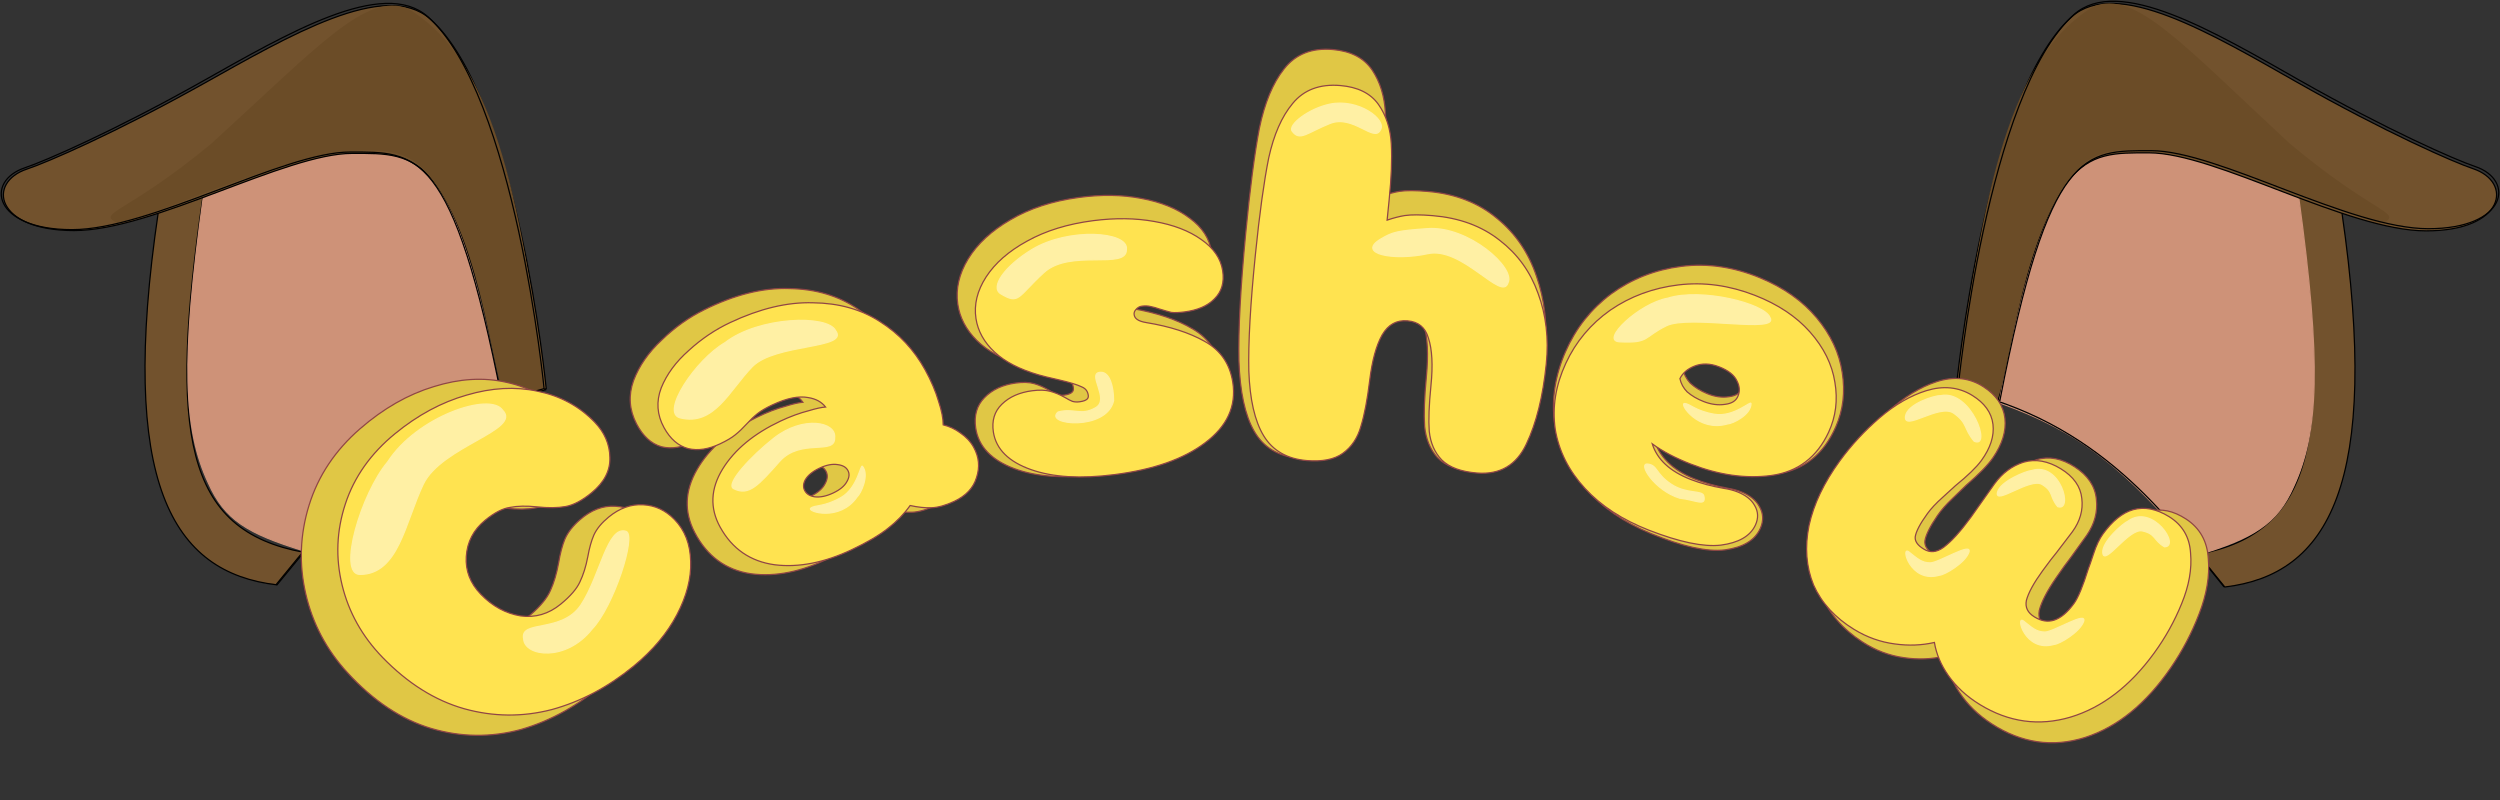 <svg className="w-full h-auto" width="2000" height="640" viewBox="0 0 2000 640" fill="none" xmlns="http://www.w3.org/2000/svg">
<rect x="0" y="0" width="2000" height="640" fill="#333333" stroke="none"/>
<g id="Group 1">
<g id="LEar">
<path id="Vector 3" d="M126.628 169.744C94.437 387.129 138.057 458.159 221.583 467.887L243.024 441.835C147.897 424.486 134.581 348.15 162.364 157.201L126.628 169.744Z" fill="#72522D" stroke="black" strokeWidth="2"/>
<path id="Vector 4" d="M400.944 319.958C337.121 342.653 302.301 369.985 242.135 440.423C198.575 426.897 179.947 416.216 166.751 386.455C146.889 343.877 144.452 289.301 162.731 157.091C250.665 120.145 286.585 114.002 327.57 128.179C360.624 148.982 379.111 203.663 400.944 319.958Z" fill="#CE9278" stroke="#CE9278"/>
<path id="Vector 1" d="M344.049 15.108C413.947 76.909 436.988 310.964 436.988 310.964C403.372 320.268 417.214 317.11 403.372 320.268C363.823 119.309 335.161 122.697 281.77 122.697C228.38 122.697 122.521 184.456 59.3 184.456C-3.921 184.456 -10.645 145.883 21.73 135.2C37.485 130.001 92.284 106.346 162.837 66.913C230.931 28.855 308.168 -16.617 344.049 15.108Z" fill="#72522D" stroke="black" strokeWidth="2"/>
<path id="Vector 5" d="M220.711 467.886C266.19 412.927 320.765 336.755 436.989 311.686" stroke="black" strokeWidth="2"/>
<path id="Vector 6" d="M326.365 6.84C385.677 42.381 414.481 128.816 435.272 311.796L404.012 318.551C392.92 296.355 383.844 177.654 335.441 132.296C287.038 86.939 106.535 185.374 92.417 177.654C78.299 169.933 102.501 169.933 169.055 114.925C255.777 35.791 292.936 -6.409 326.365 6.84Z" fill="#6B4C27"/>
<path id="Vector 8" d="M342.334 13.45C412.232 75.586 435.273 310.914 435.273 310.914C401.657 320.268 415.499 317.093 401.657 320.268C362.108 118.217 333.446 121.623 280.055 121.623C226.665 121.623 120.806 183.718 57.585 183.718C-5.635 183.718 -12.359 144.935 20.015 134.194C35.77 128.967 90.569 105.184 161.122 65.537C229.216 27.272 306.453 -18.448 342.334 13.45Z" stroke="black" strokeWidth="2"/>
</g>
<g id="REar">
<path id="Vector 9" d="M1873.51 169.813C1905.27 388.399 1862.24 459.821 1779.84 469.602L1758.69 443.407C1852.53 425.962 1865.67 349.204 1838.26 157.201L1873.51 169.813Z" fill="#72522D" stroke="black" strokeWidth="2"/>
<path id="Vector 10" d="M1599.06 322.096C1663.32 345.035 1698.38 372.661 1758.95 443.856C1802.81 430.185 1821.57 419.389 1834.85 389.308C1854.85 346.272 1857.31 291.109 1838.9 157.477C1750.37 120.134 1714.2 113.925 1672.93 128.255C1639.65 149.281 1621.04 204.551 1599.06 322.096Z" fill="#CE9278" stroke="#CE9278"/>
<path id="Vector 11" d="M1657.3 13.508C1587.68 75.98 1564.73 312.58 1564.73 312.58C1598.21 321.985 1584.42 318.793 1598.21 321.985C1637.6 118.841 1666.15 122.266 1719.33 122.266C1772.51 122.266 1877.95 184.696 1940.92 184.696C2003.89 184.696 2010.59 145.704 1978.34 134.905C1962.65 129.649 1908.07 105.738 1837.79 65.876C1769.97 27.405 1693.04 -18.562 1657.3 13.508Z" fill="#72522D" stroke="black" strokeWidth="2"/>
<path id="Vector 12" d="M1779.29 469.603C1734.17 414.04 1680.03 337.03 1564.73 311.686" stroke="black" strokeWidth="2"/>
<path id="Vector 13" d="M1674.81 5.15C1615.79 41.079 1587.13 128.459 1566.44 313.439L1597.55 320.268C1608.59 297.829 1617.62 177.831 1665.78 131.978C1713.94 86.124 1893.55 185.635 1907.6 177.831C1921.65 170.026 1897.57 170.026 1831.34 114.417C1745.05 34.418 1708.08 -8.243 1674.81 5.15Z" fill="#6B4C27"/>
<path id="Vector 14" d="M1659.02 11.791C1589.39 74.263 1566.44 310.863 1566.44 310.863C1599.93 320.268 1586.14 317.076 1599.93 320.268C1639.32 117.124 1667.87 120.549 1721.05 120.549C1774.23 120.549 1879.67 182.979 1942.64 182.979C2005.61 182.979 2012.31 143.987 1980.06 133.188C1964.37 127.933 1909.79 104.021 1839.51 64.159C1771.69 25.688 1694.75 -20.279 1659.02 11.791Z" stroke="black" strokeWidth="2"/>
</g>
<g id="H">
<path id="Vector" d="M991.126 288.565L991.126 288.578L991.126 288.591C991.971 313.262 995.964 332.117 1003.31 344.925C1010.77 357.936 1022.69 365.132 1038.77 366.539C1051.36 367.64 1061.39 365.678 1068.49 360.243L1068.49 360.241C1075.78 354.647 1080.7 346.754 1083.32 336.713C1086.2 326.892 1088.59 313.66 1090.5 297.063L1090.5 297.061C1092.5 279.385 1096 266.047 1100.88 256.901C1103.45 252.265 1106.46 249.024 1109.87 247.029C1113.27 245.042 1117.2 244.208 1121.74 244.606C1126.3 245.004 1129.91 246.467 1132.71 248.902C1135.52 251.347 1137.65 254.896 1139 259.702L1139 259.728L1139.01 259.754C1142.07 269.577 1142.81 283.429 1141.09 301.451C1139.49 318.086 1139.02 331.338 1139.7 341.16L1139.71 341.192L1139.71 341.224C1140.73 351.253 1144.1 359.548 1149.91 365.973L1149.93 365.992L1149.95 366.01C1156.21 372.583 1165.99 376.275 1178.89 377.404C1188.25 378.223 1196.43 376.56 1203.32 372.281C1210.19 368.01 1215.58 361.246 1219.57 352.178C1227.79 334.029 1233.22 310.722 1235.94 282.331C1238.05 260.267 1235.81 239.801 1229.19 220.964C1222.87 202.124 1212.32 186.656 1197.52 174.611C1182.7 162.21 1164.31 155.089 1142.45 153.177C1132.6 152.315 1124.92 152.261 1119.5 153.084L1119.48 153.086L1119.47 153.089C1115.2 153.804 1110.32 155.144 1104.85 157.09L1106.54 139.494C1108.39 120.083 1109 103.765 1108.33 90.564C1107.65 77.201 1104.17 65.7 1097.8 56.142C1091.25 46.304 1080.59 40.879 1066.24 39.623C1049.53 38.162 1036.39 43.314 1027.16 55.252C1018.19 66.596 1011.67 82.473 1007.48 102.727L1007.47 102.742L1007.47 102.757C1003.62 122.959 999.968 151.06 996.525 187.03C992.405 230.072 990.599 263.929 991.126 288.565Z" fill="#E0C745" stroke="#8F4545" strokeWidth="4"/>
<path id="Vector_2" d="M999.062 296.828L999.062 296.841L999.063 296.855C999.884 319.494 1003.77 336.823 1010.93 348.605C1018.2 360.576 1029.79 367.159 1045.39 368.447C1057.61 369.455 1067.35 367.662 1074.26 362.669L1074.26 362.668C1081.37 357.523 1086.18 350.251 1088.74 340.992C1091.54 331.968 1093.86 319.821 1095.72 304.601L1095.72 304.598C1097.67 288.409 1101.06 276.22 1105.77 267.874C1108.25 263.657 1111.16 260.706 1114.46 258.885C1117.75 257.067 1121.57 256.299 1126 256.665C1130.44 257.031 1133.96 258.376 1136.67 260.604C1139.38 262.834 1141.43 266.063 1142.73 270.431L1142.74 270.459L1142.75 270.486C1145.7 279.445 1146.43 292.103 1144.75 308.608C1143.21 323.864 1142.75 336.031 1143.41 345.057L1143.41 345.091L1143.42 345.125C1144.41 354.37 1147.7 362.012 1153.37 367.922L1153.39 367.94L1153.41 367.958C1159.5 373.994 1169 377.374 1181.52 378.407C1190.6 379.157 1198.55 377.637 1205.25 373.709C1211.94 369.783 1217.2 363.558 1221.1 355.207C1229.09 338.534 1234.38 317.136 1237.02 291.09C1239.07 270.825 1236.9 252.025 1230.45 234.723C1224.3 217.413 1214.03 203.214 1199.65 192.166C1185.24 180.794 1167.38 174.27 1146.16 172.518C1136.59 171.728 1129.13 171.679 1123.87 172.433L1123.85 172.435L1123.84 172.437C1119.7 173.09 1114.98 174.314 1109.69 176.089L1111.3 160.144C1113.11 142.341 1113.7 127.367 1113.04 115.246C1112.38 102.952 1108.99 92.369 1102.78 83.58C1096.39 74.529 1086.03 69.567 1072.11 68.418C1055.92 67.081 1043.12 71.785 1034.13 82.776C1025.38 93.209 1019.03 107.803 1014.95 126.398L1014.95 126.414L1014.95 126.43C1011.2 144.963 1007.65 170.734 1004.31 203.713C1000.31 243.176 998.55 274.227 999.062 296.828Z" fill="#FFE350" stroke="#8F4545" strokeWidth="4"/>
<path id="Vector 22" d="M1063.97 83.309C1086.7 78.567 1109.87 95.805 1104.2 104.08C1099.31 114.204 1082.44 91.379 1063.97 98.757C1045.5 106.136 1039.86 113.303 1033.76 104.908C1030.17 99.962 1046.83 86.884 1063.97 83.309Z" fill="#FFF0A4" stroke="#FFF0A4"/>
<path id="Vector 23" d="M1142.19 182.91C1174.51 180.634 1212.73 214.223 1206.36 226.33C1201.58 241.63 1169.87 196.919 1142.19 202.927C1114.5 208.935 1084.95 202.927 1104.69 191.205C1114.16 185.582 1117.82 184.626 1142.19 182.91Z" fill="#FFF0A4" stroke="#FFF0A4"/>
</g>
<g id="S">
<path id="Vector_3" d="M839.19 312.156L839.162 312.138L839.134 312.121C835.151 309.771 831.223 308.03 827.351 306.921C823.302 305.76 818.322 305.644 812.507 306.438C802.088 307.859 793.684 311.752 787.461 318.226C781.382 324.483 779.138 332.586 780.537 342.254C782.711 357.267 793.268 368.08 811.344 374.869C829.416 381.656 852.452 383.054 880.322 379.251C912.307 374.887 937.206 365.695 954.827 351.515C972.853 337.22 980.564 319.667 977.575 299.018C975.241 282.894 967.49 270.884 954.304 263.233C941.737 255.717 925.793 250.319 906.547 246.978L906.538 246.977L906.53 246.975C903.083 246.406 900.632 245.464 899.01 244.277C897.448 243.135 896.607 241.738 896.358 240.012C896.089 238.161 896.562 236.65 897.815 235.308L897.877 235.242L897.932 235.171C899.253 233.469 900.866 232.538 902.842 232.269C905.46 231.911 907.772 232.028 909.808 232.565L909.852 232.576L909.896 232.586C912.449 233.138 914.863 233.856 917.138 234.737L917.189 234.757L917.241 234.774C921.296 236.096 924.526 237.076 926.916 237.706L927.068 237.746L927.224 237.762C930.052 238.053 933.576 237.887 937.744 237.319C948.417 235.863 956.724 232.169 962.399 226.038C968.483 219.768 970.682 211.508 969.242 201.567C967.693 190.864 961.764 181.834 951.728 174.487C941.684 166.862 928.758 161.636 913.05 158.726C897.623 155.767 880.844 155.54 862.733 158.011C841.756 160.873 823.575 166.814 808.236 175.879C793.214 184.568 781.914 195.008 774.447 207.237L774.443 207.243C767.252 219.117 764.453 231.152 766.21 243.285C767.782 254.146 772.887 263.837 781.411 272.33C789.963 280.851 802.134 287.467 817.771 292.273C820.561 293.181 826.135 294.627 834.41 296.6C843.369 298.796 849.566 300.837 853.152 302.69L853.207 302.718L853.263 302.743C856.359 304.111 858.139 306.468 858.665 310.102C858.918 311.85 858.483 312.992 857.55 313.852C856.499 314.822 854.579 315.649 851.444 316.077C849.2 316.383 847.267 316.237 845.603 315.708C844.067 315.067 841.941 313.902 839.19 312.156Z" fill="#E0C745" stroke="#8F4545" strokeWidth="4"/>
<path id="Vector_4" d="M851.71 317.842L851.681 317.825L851.653 317.809C847.778 315.653 843.959 314.056 840.198 313.038C836.266 311.975 831.434 311.869 825.79 312.596C815.68 313.897 807.517 317.461 801.463 323.405C795.534 329.163 793.324 336.653 794.697 345.6C796.829 359.501 807.18 369.438 824.722 375.654C842.28 381.876 864.654 383.157 891.723 379.672C922.789 375.673 946.975 367.248 964.097 354.247C981.608 341.143 989.163 324.999 986.24 305.948C983.959 291.079 976.378 280.019 963.542 272.991C951.325 266.096 935.833 261.149 917.139 258.087L917.131 258.085L917.123 258.084C913.768 257.561 911.392 256.696 909.831 255.618C908.336 254.586 907.565 253.353 907.336 251.855C907.089 250.25 907.512 248.923 908.712 247.71L908.775 247.647L908.831 247.579C910.099 246.037 911.663 245.176 913.602 244.926C916.152 244.598 918.403 244.705 920.383 245.198L920.426 245.208L920.468 245.217C922.95 245.723 925.294 246.381 927.503 247.189L927.553 247.207L927.604 247.223C931.544 248.435 934.682 249.333 937.004 249.911L937.151 249.948L937.3 249.962C940.044 250.228 943.463 250.077 947.51 249.556C957.865 248.223 965.934 244.842 971.457 239.213C977.392 233.44 979.556 225.805 978.145 216.61C976.626 206.707 970.814 198.384 961.049 191.639C951.276 184.638 938.712 179.848 923.456 177.181C908.471 174.469 892.176 174.261 874.585 176.526C854.212 179.149 836.554 184.594 821.653 192.903C807.062 200.866 796.074 210.441 788.806 221.673L788.802 221.679C781.802 232.585 779.059 243.671 780.777 254.871C782.315 264.897 787.309 273.825 795.611 281.632C803.941 289.463 815.779 295.531 830.967 299.935C833.678 300.768 839.093 302.093 847.132 303.902C855.838 305.916 861.856 307.786 865.336 309.483L865.39 309.51L865.446 309.533C868.439 310.781 870.105 312.898 870.6 316.125C870.831 317.636 870.444 318.621 869.559 319.392C868.542 320.277 866.673 321.039 863.617 321.433C861.43 321.714 859.547 321.579 857.93 321.094C856.441 320.508 854.379 319.442 851.71 317.842Z" fill="#FFE350" stroke="#8F4545" strokeWidth="4"/>
<path id="Vector 20" d="M825.601 199.615C854.783 181.853 903.254 185.158 901.1 199.615C901.396 216.305 856.201 198.674 835.042 218.088C813.883 237.502 815.483 243.948 800.67 235.048C791.942 229.803 803.599 213.006 825.601 199.615Z" fill="#FFF0A4" stroke="#FFF0A4"/>
<path id="Vector 21" d="M890.875 320.549C885.232 345.2 834.475 339.908 846.49 329.609C859.364 326.176 864.466 333.069 876.529 326.176C888.592 319.283 868.361 297.854 880.82 297.854C887.686 297.854 890.875 309.011 890.875 320.549Z" fill="#FFF0A4" stroke="#FFF0A4"/>
</g>
<g id="W">
<path id="Vector_5" d="M1456.4 474.699L1456.41 474.723L1456.42 474.747C1462.95 490.389 1474.08 503.291 1489.73 513.451C1500.27 520.3 1511.48 524.549 1523.34 526.163C1534.61 527.823 1545.47 527.391 1555.91 524.849C1557.45 534.814 1561.26 544.414 1567.31 553.637C1573.83 563.567 1582.5 572.034 1593.3 579.044C1617.05 594.472 1642.01 598.161 1668 589.987L1668.01 589.984L1668.02 589.982C1694.11 581.572 1716.98 562.881 1736.68 534.181C1745.92 520.727 1753.46 506.361 1759.31 491.087C1765.36 475.499 1767.84 460.844 1766.66 447.152C1765.9 433.17 1759.96 422.435 1748.81 415.196C1738.69 408.624 1728.86 406.471 1719.48 409.236L1719.47 409.239C1710.64 411.893 1702.42 419.064 1694.74 430.255C1691.77 434.581 1689.19 440.384 1686.97 447.584C1684.76 454.726 1683.39 458.883 1682.82 460.222L1682.78 460.327L1682.74 460.435C1678.18 476.019 1674.21 486.071 1670.89 490.901C1665.37 498.943 1659.9 503.68 1654.57 505.552C1649.37 507.379 1643.97 506.597 1638.16 502.828C1635.23 500.923 1633.3 498.776 1632.23 496.422C1631.17 494.091 1630.87 491.408 1631.45 488.297C1633.13 481.633 1637.54 472.996 1644.87 462.33C1649.78 455.166 1653.67 449.787 1656.53 446.169L1656.56 446.133L1656.58 446.096L1669.38 428.289L1669.39 428.271L1669.41 428.253C1675.63 419.191 1678.23 409.586 1677.11 399.504C1676.15 388.96 1670.25 380.293 1659.81 373.513C1649.39 366.745 1639.11 364.702 1629.13 367.815L1629.1 367.823L1629.08 367.831C1619.61 371.053 1611.7 377.377 1605.34 386.646L1605.33 386.657L1605.32 386.668L1585.94 415.741C1577.36 428.229 1569.85 436.948 1563.4 442.046C1560.37 444.388 1557.53 445.567 1554.89 445.794C1552.27 446.019 1549.62 445.327 1546.89 443.555C1541.41 439.997 1539.48 436.344 1539.95 432.601C1540.67 428.021 1543.91 421.336 1550.04 412.417C1553.1 407.955 1557.26 403.24 1562.56 398.277L1562.56 398.271L1562.57 398.265C1568.02 393.068 1571.46 389.73 1572.86 388.29C1583.15 379.419 1590.38 372.045 1594.39 366.199C1601.79 355.424 1605.07 344.915 1603.94 334.74C1602.79 324.463 1596.95 316.019 1586.77 309.41C1575.62 302.168 1563.02 300.87 1549.19 305.371L1549.19 305.371L1549.19 305.374C1535.99 309.729 1523.16 317.658 1510.67 329.07C1498.23 340.436 1487.31 352.974 1477.9 366.682C1464.94 385.562 1456.51 404.306 1452.68 422.909L1452.68 422.924L1452.68 422.939C1449.12 441.715 1450.33 458.987 1456.4 474.699Z" fill="#E0C745" stroke="#8F4545" strokeWidth="4"/>
<path id="Vector_6" d="M1450.84 467.951L1450.85 467.974L1450.86 467.997C1457.21 482.352 1468.03 494.187 1483.24 503.505C1493.49 509.787 1504.39 513.685 1515.92 515.166C1526.84 516.685 1537.38 516.295 1547.52 513.976C1549.03 523.103 1552.73 531.891 1558.6 540.331C1564.94 549.441 1573.37 557.208 1583.86 563.637C1606.95 577.785 1631.22 581.177 1656.51 573.672L1656.51 573.67L1656.52 573.668C1681.91 565.945 1704.15 548.785 1723.31 522.45C1732.29 510.107 1739.63 496.928 1745.32 482.917C1751.21 468.605 1753.62 455.146 1752.46 442.57C1751.72 429.718 1745.94 419.861 1735.1 413.218C1725.27 407.192 1715.69 405.204 1706.54 407.75L1706.53 407.753C1697.9 410.199 1689.89 416.806 1682.41 427.083C1679.51 431.068 1677 436.405 1674.84 443.014C1672.69 449.565 1671.36 453.367 1670.82 454.585L1670.77 454.69L1670.74 454.798C1666.3 469.087 1662.45 478.278 1659.24 482.68C1653.89 490.037 1648.61 494.348 1643.47 496.051C1638.46 497.711 1633.23 497.007 1627.6 493.554C1624.76 491.811 1622.89 489.849 1621.86 487.705C1620.83 485.586 1620.55 483.153 1621.11 480.328C1622.73 474.247 1627 466.35 1634.11 456.58C1638.89 450.014 1642.66 445.087 1645.44 441.774L1645.47 441.738L1645.49 441.701L1657.93 425.376L1657.94 425.358L1657.95 425.341C1664.02 417.001 1666.56 408.159 1665.47 398.886C1664.53 389.182 1658.78 381.224 1648.63 375.005C1638.5 368.799 1628.49 366.912 1618.76 369.779L1618.73 369.786L1618.7 369.795C1609.47 372.759 1601.76 378.579 1595.56 387.104L1595.55 387.115L1595.54 387.127L1576.71 413.778C1568.38 425.22 1561.1 433.196 1554.85 437.854C1551.93 439.987 1549.2 441.056 1546.66 441.261C1544.13 441.465 1541.57 440.837 1538.93 439.217C1533.6 435.954 1531.77 432.625 1532.21 429.258C1532.91 425.096 1536.04 418.994 1541.98 410.823C1544.95 406.745 1548.99 402.432 1554.12 397.888L1554.13 397.882L1554.13 397.876C1559.42 393.119 1562.77 390.059 1564.13 388.732C1574.13 380.6 1581.16 373.83 1585.07 368.452C1592.28 358.549 1595.49 348.878 1594.38 339.512C1593.26 330.055 1587.56 322.3 1577.67 316.239C1566.83 309.594 1554.57 308.396 1541.1 312.533L1541.1 312.533L1541.09 312.536C1528.25 316.536 1515.76 323.817 1503.61 334.292C1491.52 344.72 1480.9 356.225 1471.75 368.802C1459.15 386.126 1450.95 403.329 1447.22 420.408L1447.22 420.423L1447.22 420.437C1443.75 437.674 1444.94 453.53 1450.84 467.951Z" fill="#FFE350" stroke="#8F4545" strokeWidth="4"/>
<path id="Vector 25" d="M1552.35 316.551C1577.07 311.246 1593.73 359.485 1579.32 352.947C1570.76 342.731 1574.35 338.586 1563.01 330.567C1551.66 322.547 1522.93 345.514 1524.39 333.141C1525.55 323.266 1547.62 316.286 1552.35 316.551Z" fill="#FFF0A4" stroke="#FFF0A4"/>
<path id="Vector 26" d="M1625.35 376.426C1648.54 369.223 1658.75 409.502 1646.24 405.313C1639.47 397.307 1643.19 393.322 1633.64 387.521C1624.1 381.72 1595.39 404.727 1598.02 393.797C1600.12 385.073 1621.04 376.69 1625.35 376.426Z" fill="#FFF0A4" stroke="#FFF0A4"/>
<path id="Vector 27" d="M1702.42 416.916C1722.01 402.556 1744.77 437.317 1731.58 437.429C1722.58 432.06 1724.8 427.081 1713.88 424.705C1702.96 422.329 1683.31 453.428 1682.24 442.237C1681.39 433.305 1698.44 418.567 1702.42 416.916Z" fill="#FFF0A4" stroke="#FFF0A4"/>
<path id="Vector 28" d="M1643.23 515.525C1619.92 522.321 1612.03 491.504 1618.85 496.86C1625.66 502.216 1629.09 505.649 1635.96 505.649C1642.83 505.649 1670.26 488.149 1666.82 497.333C1663.68 505.736 1647.54 515.336 1643.23 515.525Z" fill="#FFF0A4" stroke="#FFF0A4"/>
<path id="Vector 29" d="M1551.43 460.185C1528.12 466.982 1520.23 436.165 1527.05 441.521C1533.86 446.876 1537.3 450.309 1544.16 450.309C1551.03 450.309 1578.46 432.809 1575.02 441.994C1571.88 450.397 1555.74 459.996 1551.43 460.185Z" fill="#FFF0A4" stroke="#FFF0A4"/>
</g>
<g id="A">
<path id="Vector_7" d="M600.758 459.004L600.771 459.006L600.784 459.008C620.486 461.655 641.546 457.327 663.907 446.23C676.451 440.004 686.437 433.832 693.808 427.7C701.062 421.756 707.152 415.113 712.066 407.77C718.595 409.295 724.439 409.987 729.576 409.803C735.222 409.602 741.54 407.7 748.49 404.25C757.97 399.545 764.111 392.68 766.653 383.644C769.445 374.587 768.639 365.79 764.233 357.368C761.644 352.418 757.936 348.223 753.147 344.785C749.032 341.518 744.314 339.169 739.02 337.726C739.005 332.052 737.688 325.201 735.16 317.225C732.652 308.278 728.925 299.088 723.991 289.658C714.797 272.084 702.352 258.004 686.654 247.463C671.162 236.728 652.759 231.214 631.535 230.85C610.364 230.068 587.616 235.779 563.326 247.834C550.954 253.975 539.613 262.062 529.304 272.082C518.806 281.871 511.297 292.665 506.841 304.469L506.835 304.485L506.829 304.501C502.592 316.36 503.402 327.958 509.262 339.159C514.309 348.805 520.9 355.044 529.158 357.383L529.187 357.391L529.217 357.399C537.23 359.415 545.97 357.934 555.321 353.293C560.762 350.593 564.968 347.985 567.841 345.453C570.901 342.864 574.006 339.727 577.159 336.055C580.211 332.5 583.175 329.514 586.049 327.083C588.85 324.714 592.871 322.205 598.179 319.57C610.187 313.611 619.984 311.658 627.731 313.24L627.76 313.246L627.789 313.251C634.215 314.373 639.012 317.217 642.325 321.79C638.742 322.1 634.16 323.179 628.677 324.908C621.025 326.949 613.188 329.967 605.165 333.948C583.368 344.766 567.486 358.603 557.683 375.518C547.809 392.555 547.124 409.482 555.795 426.056C565.695 444.98 580.715 456.047 600.758 459.004ZM660.031 387.002L660.013 387.035L659.996 387.068C658.143 390.725 654.511 394.027 648.79 396.866C643.095 399.692 638.054 400.709 633.602 400.143C629.443 399.44 626.792 397.581 625.277 394.685C623.761 391.788 623.775 388.607 625.636 384.916C627.783 381.075 631.59 377.7 637.284 374.874C643.005 372.034 647.883 371.113 652.009 371.802L652.047 371.808L652.084 371.813C656.573 372.393 659.311 374.213 660.797 377.055C662.284 379.897 662.187 383.125 660.031 387.002Z" fill="#E0C745" stroke="#8F4545" strokeWidth="4"/>
<path id="Vector_8" d="M619.787 451.822L619.8 451.824L619.813 451.825C638.951 454.179 659.425 450.128 681.182 439.867C693.389 434.111 703.111 428.413 710.294 422.761C717.359 417.285 723.3 411.171 728.102 404.418C734.436 405.79 740.11 406.401 745.1 406.214C750.588 406.007 756.732 404.238 763.494 401.049C772.712 396.702 778.715 390.382 781.228 382.057C783.982 373.714 783.236 365.599 778.957 357.836C776.443 353.274 772.833 349.417 768.174 346.268C764.204 343.3 759.66 341.168 754.569 339.86C754.552 334.663 753.294 328.417 750.89 321.176C748.483 312.965 744.892 304.538 740.13 295.899C731.249 279.785 719.19 266.894 703.956 257.27C688.917 247.464 671.04 242.477 650.423 242.224C629.857 241.587 607.74 246.913 584.105 258.059C572.066 263.737 561.02 271.195 550.968 280.425C540.735 289.441 533.395 299.372 529.016 310.227L529.01 310.243L529.004 310.259C524.833 321.177 525.571 331.862 531.253 342.172C536.142 351.042 542.562 356.779 550.621 358.905L550.651 358.912L550.681 358.92C558.477 360.743 566.977 359.346 576.071 355.057C581.365 352.56 585.46 350.153 588.261 347.82C591.243 345.434 594.271 342.545 597.348 339.165C600.325 335.894 603.215 333.145 606.015 330.905C608.744 328.722 612.66 326.406 617.826 323.969C629.517 318.456 639.036 316.632 646.536 318.051L646.565 318.056L646.594 318.061C652.722 319.048 657.28 321.561 660.437 325.586C656.969 325.897 652.553 326.9 647.283 328.488C639.843 330.389 632.22 333.186 624.413 336.867C603.205 346.869 587.723 359.618 578.131 375.176C568.469 390.85 567.714 406.435 576.117 421.681C585.698 439.066 600.303 449.183 619.787 451.822ZM677.494 385.318L677.475 385.349L677.458 385.381C675.651 388.728 672.116 391.77 666.544 394.398C661 397.012 656.102 397.961 651.793 397.461C647.77 396.834 645.269 395.156 643.852 392.586C642.436 390.015 642.437 387.157 644.252 383.777C646.345 380.258 650.052 377.149 655.596 374.534C661.168 371.907 665.906 371.047 669.896 371.66L669.934 371.666L669.972 371.671C674.322 372.185 676.903 373.832 678.288 376.346C679.674 378.86 679.599 381.76 677.494 385.318Z" fill="#FFE350" stroke="#8F4545" strokeWidth="4"/>
<path id="Vector 18" d="M619.163 350.509C642.498 332.235 669.215 337.511 667.7 350.2C668.201 364.567 640.526 350.178 623.709 369.066C606.892 387.954 599.114 397.106 586.987 390.927C579.841 387.286 601.568 364.287 619.163 350.509Z" fill="#FFF0A4" stroke="#FFF0A4"/>
<path id="Vector 31" d="M685.571 397.614C671.732 417.566 645.295 409.247 648.63 406.546C651.964 403.845 659.08 405.813 672.706 398.093C686.332 390.372 688.362 371.058 689.982 373.059C695.629 380.032 688.799 394.757 685.571 397.614Z" fill="#FFF0A4" stroke="#FFF0A4"/>
<path id="Vector 16" d="M580.052 274.12C606.987 253.194 662.351 251.594 668.496 264.581C679.637 279.368 620.12 274.565 601.798 293.363C583.475 312.16 571.403 341.068 544.141 334.27C528.077 330.265 556.637 287.636 580.052 274.12Z" fill="#FFF0A4" stroke="#FFF0A4"/>
</g>
<g id="E">
<path id="Vector_9" d="M1243.66 338.733L1243.66 338.755L1243.66 338.778C1246.63 357.78 1254.78 374.974 1268.08 390.337C1281.38 405.709 1299 417.887 1320.89 426.904C1345.82 437.178 1365.58 441.641 1379.96 439.909L1379.98 439.906L1380 439.904C1394.33 437.903 1404.08 432.289 1408.33 422.572C1410.91 416.655 1410.74 410.914 1407.7 405.545C1404.99 400.351 1400.14 396.425 1393.42 393.656C1390.04 392.266 1386.34 391.268 1382.33 390.651C1372.23 388.804 1363.17 386.22 1355.14 382.91C1337.72 375.733 1327.23 365.182 1323.25 351.299C1331.77 357.957 1342.51 363.934 1355.42 369.253C1378.5 378.764 1400.57 382.094 1421.59 379.13L1421.6 379.128C1443.4 375.946 1459.12 363.24 1468.68 341.382C1474.55 327.949 1476.24 313.509 1473.8 298.115C1471.48 282.382 1464.62 267.745 1453.32 254.218C1441.98 240.649 1426.79 229.973 1407.82 222.157C1386.77 213.479 1365.79 210.447 1344.93 213.116C1324.12 215.779 1305.46 223.094 1288.98 235.064L1288.97 235.073L1288.96 235.081C1272.78 247.178 1260.57 262.629 1252.37 281.398C1244.04 300.445 1241.12 319.569 1243.66 338.733ZM1383.23 317.364L1383.2 317.368L1383.17 317.372C1377.68 318.217 1371.88 317.425 1365.72 314.889C1360.39 312.69 1355.86 309.866 1352.13 306.433C1349.03 303.071 1347.05 299.195 1346.16 294.773C1348.46 289.891 1352.39 286.216 1358.13 283.753C1364.33 281.108 1371.1 281.216 1378.58 284.301C1386.21 287.445 1390.91 291.488 1393.11 296.26L1393.13 296.291L1393.14 296.321C1395.69 301.369 1395.88 306.064 1393.91 310.57C1392.28 314.286 1388.93 316.638 1383.23 317.364Z" fill="#E0C745" stroke="#8F4545" strokeWidth="4"/>
<path id="Vector_10" d="M1244.17 343.307L1244.17 343.33L1244.17 343.352C1247.06 360.802 1254.99 376.579 1267.91 390.666C1280.84 404.762 1297.96 415.926 1319.22 424.192C1343.44 433.609 1362.64 437.702 1376.62 436.113L1376.64 436.111L1376.66 436.109C1390.57 434.276 1400.12 429.124 1404.3 420.111C1406.84 414.619 1406.66 409.3 1403.7 404.354C1401.06 399.577 1396.33 395.978 1389.81 393.442C1386.53 392.168 1382.94 391.253 1379.04 390.688C1369.23 388.994 1360.43 386.625 1352.62 383.591C1335.89 377.083 1325.75 367.559 1321.8 355.087C1330.03 361.109 1340.37 366.519 1352.77 371.34C1375.19 380.058 1396.63 383.113 1417.07 380.394L1417.08 380.393C1438.28 377.472 1453.61 365.795 1462.93 345.681C1468.66 333.323 1470.31 320.045 1467.93 305.905C1465.67 291.453 1458.99 278.02 1448.01 265.616C1436.99 253.172 1422.23 243.386 1403.81 236.221C1383.35 228.266 1362.97 225.484 1342.7 227.933C1322.47 230.375 1304.32 237.085 1288.29 248.076L1288.28 248.084L1288.27 248.092C1272.52 259.201 1260.64 273.395 1252.65 290.638C1244.54 308.137 1241.7 325.706 1244.17 343.307ZM1379.9 323.502L1379.88 323.505L1379.85 323.509C1374.52 324.283 1368.89 323.559 1362.91 321.233C1357.72 319.216 1353.33 316.628 1349.7 313.482C1346.71 310.418 1344.8 306.898 1343.93 302.895C1346.14 298.51 1349.91 295.19 1355.43 292.952C1361.43 290.538 1367.99 290.629 1375.27 293.46C1382.69 296.346 1387.25 300.052 1389.38 304.406L1389.39 304.436L1389.41 304.465C1391.87 309.075 1392.04 313.324 1390.16 317.382C1388.62 320.691 1385.45 322.837 1379.9 323.502Z" fill="#FFE350" stroke="#8F4545" strokeWidth="4"/>
<path id="Vector 30" d="M1381.92 339.149C1358.61 345.946 1343.3 322.843 1347.59 322.843C1351.88 322.843 1356.17 328.851 1371.62 331.425C1387.07 334 1400.8 320.268 1400.8 322.843C1400.8 331.816 1386.23 338.961 1381.92 339.149Z" fill="#FFF0A4" stroke="#FFF0A4"/>
<path id="Vector 32" d="M1343.81 398.55C1323.56 392.361 1310.05 370.361 1318.14 371.274C1326.23 372.186 1324.07 378.763 1336.79 387.255C1349.51 395.747 1361.99 391.787 1363.07 396.865C1364.93 405.623 1357.03 399.995 1343.81 398.55Z" fill="#FFF0A4" stroke="#FFF0A4"/>
<path id="Vector 24" d="M1334.23 238.565C1360.85 230.069 1411.53 242.816 1415.87 253.834C1424.59 267.421 1351.63 251.504 1333.07 260.612C1314.51 269.72 1319.74 274.686 1295.58 273.42C1279.73 272.589 1311.54 242.541 1334.23 238.565Z" fill="#FFF0A4" stroke="#FFF0A4"/>
</g>
<g id="C">
<path id="Vector_11" d="M416.876 583.549L416.89 583.545L416.904 583.541C440.832 576.64 463.329 564.003 484.397 545.689C500.118 532.023 512.022 517.054 520.062 500.773C528.076 484.544 531.886 469.058 531.379 454.342C531.085 439.459 526.7 427.215 518.073 417.79C510.781 409.824 502.204 405.494 492.392 405.019C482.363 404.346 472.904 408 464.077 415.673C458.382 420.624 454.291 425.805 451.923 431.236L451.914 431.257L451.906 431.277C449.827 436.36 448.168 442.667 446.906 450.162C445.365 458.779 443.161 466.19 440.316 472.42L440.309 472.435L440.303 472.45C437.751 478.303 432.587 484.707 424.601 491.648C414.578 500.362 403.556 503.745 391.407 501.976C379.152 499.806 368.236 493.556 358.645 483.079C349.853 473.474 345.859 462.511 346.584 450.089C347.345 437.254 352.514 426.722 362.118 418.373C369.877 411.629 376.655 408 382.475 407.111L382.533 407.103L382.591 407.09C388.721 405.796 396.168 405.61 404.977 406.599C414.056 407.619 421.854 407.551 428.321 406.331C435.027 405.066 442.178 400.984 449.762 394.392C460.117 385.391 465.27 375.066 464.841 363.474C464.632 351.907 460.394 341.616 452.204 332.668C439.557 318.852 423.937 309.921 405.396 305.903C387.075 301.701 367.637 302.852 347.131 309.267C326.416 315.495 306.705 326.774 287.994 343.039C268.136 360.301 254.542 380.674 247.266 404.143C240.004 427.567 239.104 451.182 244.57 474.956C250.036 498.726 261.136 519.756 277.852 538.018C298.471 560.543 320.858 575.508 345.03 582.77L345.041 582.773C368.972 589.819 392.932 590.079 416.876 583.549Z" fill="#E0C745" stroke="#8F4545" strokeWidth="4"/>
<path id="Vector_12" d="M441.234 567.71L441.249 567.706L441.264 567.702C464.525 561.37 486.394 549.778 506.871 532.982C522.152 520.447 533.725 506.715 541.542 491.778C549.334 476.89 553.041 462.678 552.548 449.167C552.262 435.503 547.994 424.249 539.587 415.583C532.482 408.258 524.118 404.272 514.551 403.835C504.771 403.216 495.557 406.579 486.969 413.624C481.428 418.169 477.444 422.929 475.136 427.923L475.127 427.943L475.119 427.962C473.095 432.63 471.482 438.419 470.255 445.294C468.76 453.188 466.62 459.974 463.861 465.677L463.854 465.691L463.847 465.706C461.376 471.054 456.37 476.915 448.617 483.274C438.897 491.247 428.218 494.337 416.453 492.721C404.578 490.737 393.999 485.022 384.699 475.436C376.181 466.655 372.312 456.635 373.015 445.276C373.754 433.537 378.763 423.904 388.074 416.266C395.607 410.087 402.175 406.773 407.802 405.963L407.861 405.955L407.92 405.943C413.861 404.759 421.083 404.588 429.633 405.494C438.461 406.43 446.049 406.368 452.346 405.247C458.886 404.083 465.849 400.329 473.222 394.282C483.297 386.017 488.322 376.527 487.904 365.863C487.7 355.233 483.572 345.771 475.594 337.547C463.288 324.862 448.089 316.661 430.052 312.973C412.228 309.116 393.323 310.174 373.387 316.059C353.248 321.773 334.086 332.12 315.9 347.037C296.596 362.872 283.378 381.563 276.303 403.095C269.243 424.585 268.367 446.252 273.683 468.066C278.997 489.877 289.791 509.175 306.047 525.932C326.092 546.595 347.861 560.329 371.371 566.994L371.383 566.997C394.655 573.462 417.954 573.7 441.234 567.71Z" fill="#FFE350" stroke="#8F4545" strokeWidth="4"/>
<path id="Vector 15" d="M310.26 369.41C333.433 333.364 392.08 313.276 402.092 328.214C417.914 343.875 353.132 356.962 338.582 387.433C324.032 417.904 318.842 459.526 287.945 459.526C269.739 459.526 288.872 394.649 310.26 369.41Z" fill="#FFF0A4" stroke="#FFF0A4"/>
<path id="Vector 17" d="M473.616 503.268C452.684 529.708 419.721 525.158 418.946 511.131C415.569 495.592 449.591 506.941 464.857 483.803C480.124 460.664 485.917 420.252 500.8 425.088C509.57 427.938 490.758 485.564 473.616 503.268Z" fill="#FFF0A4" stroke="#FFF0A4"/>
</g>
</g>
</svg>
